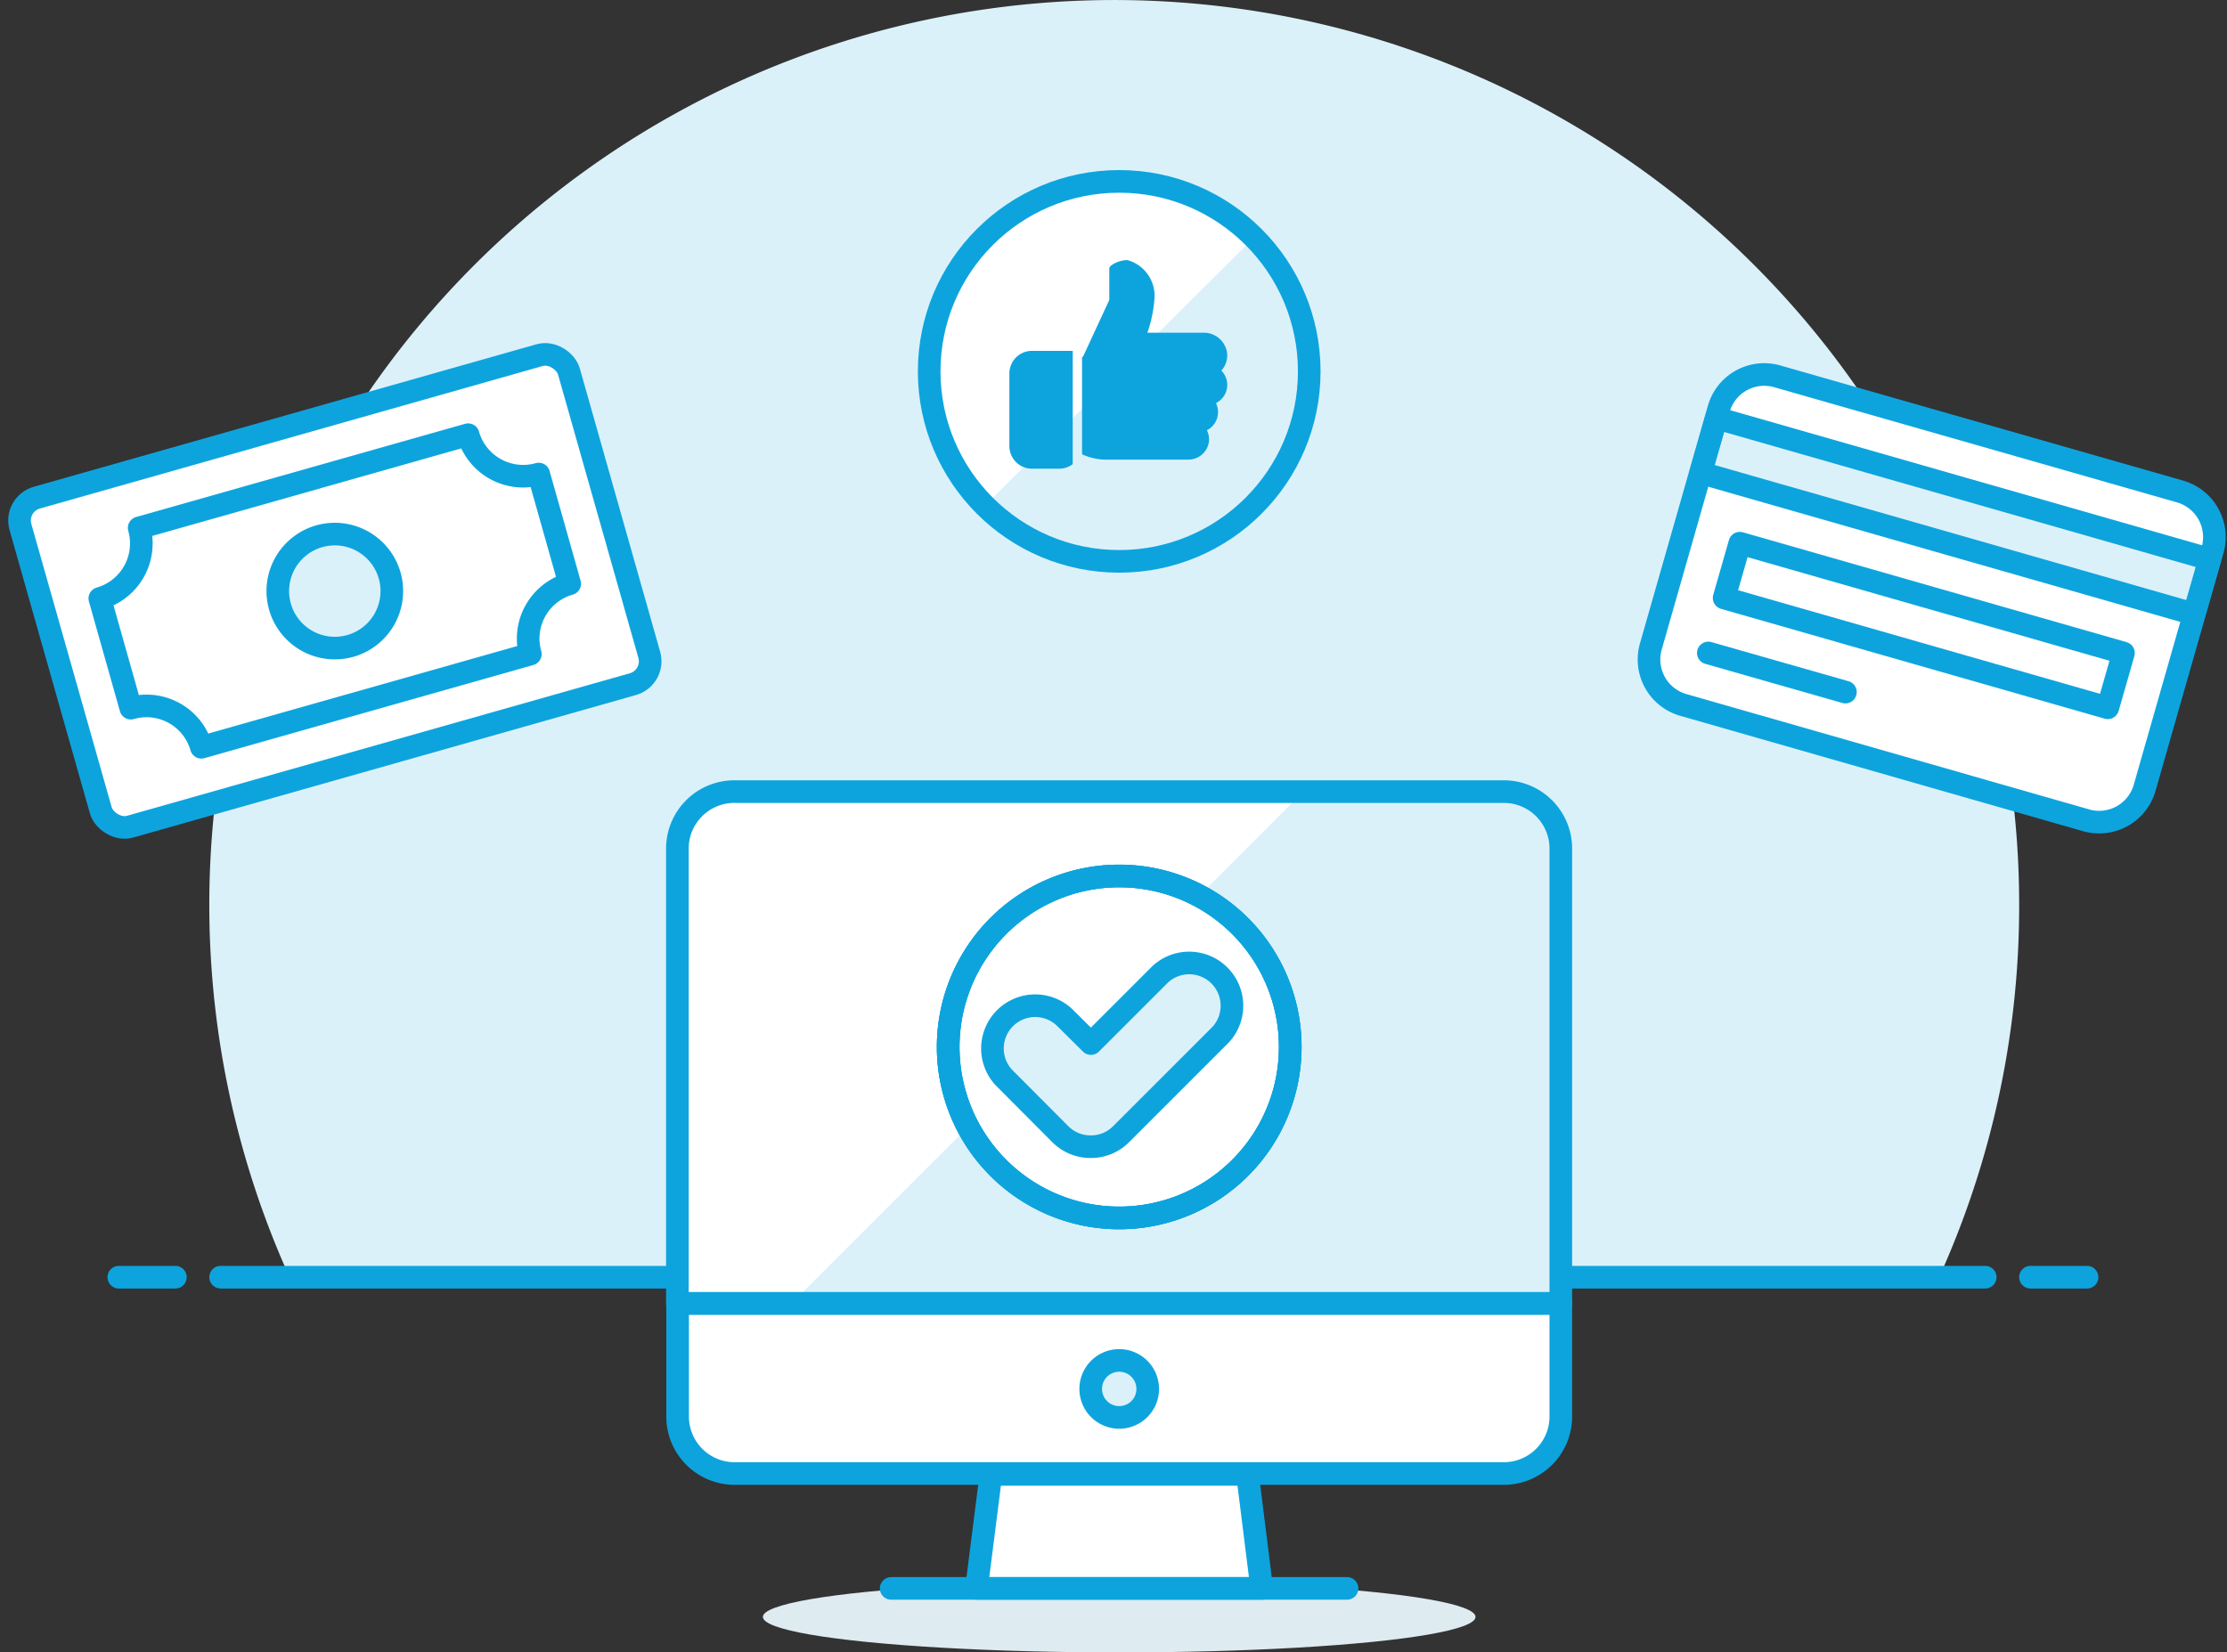 <svg xmlns="http://www.w3.org/2000/svg" width="98.439" height="73.06" viewBox="0 0 98.439 73.06">
  <rect x="0" y="0" width="98.439" height="73.06" fill="#333333" stroke="none"/>
  <g id="Group_1861" data-name="Group 1861" transform="translate(-1493.383 -1269)">
    <g id="Group_1856" data-name="Group 1856">
      <g id="Get-Work-Done" transform="translate(1492.745 1255.52)">
        <path id="Path_448" data-name="Path 448" d="M89.89,53.45A40,40,0,1,0,13.46,70H86.33a39.85,39.85,0,0,0,3.56-16.55Z" fill="#dbf1fa"/>
        <line id="Line_13" data-name="Line 13" x2="78" transform="translate(10.39 69.95)" fill="none" stroke="#0da4de" stroke-linecap="round" stroke-linejoin="round" stroke-width="1"/>
        <line id="Line_14" data-name="Line 14" x2="2.5" transform="translate(5.89 69.95)" fill="none" stroke="#0da4de" stroke-linecap="round" stroke-linejoin="round" stroke-width="1"/>
        <line id="Line_15" data-name="Line 15" x2="2.5" transform="translate(90.39 69.95)" fill="none" stroke="#0da4de" stroke-linecap="round" stroke-linejoin="round" stroke-width="1"/>
        <ellipse id="Ellipse_25" data-name="Ellipse 25" cx="15.75" cy="1.57" rx="15.75" ry="1.57" transform="translate(34.36 83.4)" fill="#deebf1"/>
        <path id="Path_449" data-name="Path 449" d="M69.63,71.11V51a2.52,2.52,0,0,0-2.52-2.52h-34A2.52,2.52,0,0,0,30.58,51V71.11Z" fill="#dbf1fa"/>
        <path id="Path_450" data-name="Path 450" d="M35.62,71.11,58.3,48.43H33.1A2.52,2.52,0,0,0,30.58,51V71.11Z" fill="#fff"/>
        <path id="Path_451" data-name="Path 451" d="M69.63,71.11v5a2.52,2.52,0,0,1-2.52,2.52h-34a2.52,2.52,0,0,1-2.52-2.52v-5Z" fill="#fff" stroke="#0da4de" stroke-linecap="round" stroke-linejoin="round" stroke-width="1"/>
        <path id="Path_452" data-name="Path 452" d="M51.37,74.89a1.26,1.26,0,1,1-1.26-1.26,1.26,1.26,0,0,1,1.26,1.26Z" fill="#dbf1fa" stroke="#0da4de" stroke-linecap="round" stroke-linejoin="round" stroke-width="1"/>
        <path id="Path_453" data-name="Path 453" d="M56.41,83.71H43.8l.64-5.04H55.78Z" fill="#fff" stroke="#0da4de" stroke-linecap="round" stroke-linejoin="round" stroke-width="1"/>
        <line id="Line_16" data-name="Line 16" x2="20.15" transform="translate(40.03 83.71)" fill="none" stroke="#0da4de" stroke-linecap="round" stroke-linejoin="round" stroke-width="1"/>
        <path id="Path_454" data-name="Path 454" d="M69.63,71.11V51a2.52,2.52,0,0,0-2.52-2.52h-34A2.52,2.52,0,0,0,30.58,51V71.11Z" fill="none" stroke="#0da4de" stroke-linecap="round" stroke-linejoin="round" stroke-width="1"/>
        <path id="Path_455" data-name="Path 455" d="M57.67,59.77a7.56,7.56,0,1,1-7.56-7.56A7.56,7.56,0,0,1,57.67,59.77Z" fill="#fff"/>
        <path id="Path_456" data-name="Path 456" d="M57.67,59.77a7.56,7.56,0,1,1-7.56-7.56A7.56,7.56,0,0,1,57.67,59.77Z" fill="none" stroke="#0da4de" stroke-linecap="round" stroke-linejoin="round" stroke-width="1"/>
        <path id="Path_457" data-name="Path 457" d="M48.85,64.18a1.88,1.88,0,0,1-1.34-.55L45,61.11a1.89,1.89,0,0,1,2.67-2.67l1.19,1.18,3.07-3.07a1.89,1.89,0,0,1,2.67,2.67l-4.41,4.41A1.87,1.87,0,0,1,48.85,64.18Z" fill="#dbf1fa"/>
        <path id="Path_458" data-name="Path 458" d="M48.85,64.18a1.88,1.88,0,0,1-1.34-.55L45,61.11a1.89,1.89,0,0,1,2.67-2.67l1.19,1.18,3.07-3.07a1.89,1.89,0,0,1,2.67,2.67l-4.41,4.41A1.87,1.87,0,0,1,48.85,64.18Z" fill="none" stroke="#0da4de" stroke-linecap="round" stroke-linejoin="round" stroke-width="1"/>
        <rect id="Rectangle_247" data-name="Rectangle 247" width="25.2" height="15.12" rx="1.05" transform="translate(1.255 35.77) rotate(-15.83)" fill="#fff"/>
        <path id="Path_459" data-name="Path 459" d="M25.82,39.29l-1.37-4.85a2.53,2.53,0,0,1-3.12-1.74L6.79,36.82a2.53,2.53,0,0,1-1.74,3.12l1.37,4.85a2.52,2.52,0,0,1,3.12,1.73L24.08,42.4A2.52,2.52,0,0,1,25.82,39.29Z" fill="#fff"/>
        <path id="Path_460" data-name="Path 460" d="M17.86,38.92a2.52,2.52,0,1,1-3.11-1.73,2.52,2.52,0,0,1,3.11,1.73Z" fill="#dbf1fa"/>
        <path id="Path_461" data-name="Path 461" d="M17.86,38.92a2.52,2.52,0,1,1-3.11-1.73,2.52,2.52,0,0,1,3.11,1.73Z" fill="none" stroke="#0da4de" stroke-linecap="round" stroke-linejoin="round" stroke-width="1"/>
        <path id="Path_462" data-name="Path 462" d="M25.82,39.29l-1.37-4.85a2.53,2.53,0,0,1-3.12-1.74L6.79,36.82a2.53,2.53,0,0,1-1.74,3.12l1.37,4.85a2.52,2.52,0,0,1,3.12,1.73L24.08,42.4A2.52,2.52,0,0,1,25.82,39.29Z" fill="none" stroke="#0da4de" stroke-linecap="round" stroke-linejoin="round" stroke-width="1"/>
        <rect id="Rectangle_248" data-name="Rectangle 248" width="25.2" height="15.12" rx="1.05" transform="translate(1.255 35.77) rotate(-15.83)" fill="none" stroke="#0da4de" stroke-linecap="round" stroke-linejoin="round" stroke-width="1"/>
        <path id="Path_463" data-name="Path 463" d="M92.82,49.74,75.05,44.65a2.09,2.09,0,0,1-1.44-2.59l3-10.5a2.09,2.09,0,0,1,2.59-1.44L97,35.21a2.1,2.1,0,0,1,1.44,2.59l-3,10.5a2.09,2.09,0,0,1-2.62,1.44Z" fill="#fff"/>
        <rect id="Rectangle_249" data-name="Rectangle 249" width="22.68" height="2.52" transform="translate(76.508 31.962) rotate(15.98)" fill="#dbf1fa"/>
        <line id="Line_17" data-name="Line 17" x2="6.06" y2="1.73" transform="translate(76.15 42.35)" fill="none" stroke="#0da4de" stroke-linecap="round" stroke-linejoin="round" stroke-width="1"/>
        <rect id="Rectangle_250" data-name="Rectangle 250" width="17.64" height="2.52" transform="translate(77.542 37.496) rotate(15.98)" fill="#fff"/>
        <path id="Path_464" data-name="Path 464" d="M92.82,49.74,75.05,44.65a2.09,2.09,0,0,1-1.44-2.59l3-10.5a2.09,2.09,0,0,1,2.59-1.44L97,35.21a2.1,2.1,0,0,1,1.44,2.59l-3,10.5a2.09,2.09,0,0,1-2.62,1.44Z" fill="none" stroke="#0da4de" stroke-linecap="round" stroke-linejoin="round" stroke-width="1"/>
        <rect id="Rectangle_251" data-name="Rectangle 251" width="22.68" height="2.52" transform="translate(76.508 31.962) rotate(15.98)" fill="none" stroke="#0da4de" stroke-linecap="round" stroke-linejoin="round" stroke-width="1"/>
        <rect id="Rectangle_252" data-name="Rectangle 252" width="17.64" height="2.52" transform="translate(77.542 37.496) rotate(15.98)" fill="none" stroke="#0da4de" stroke-linecap="round" stroke-linejoin="round" stroke-width="1"/>
        <path id="Path_469" data-name="Path 469" d="M8.4,0A8.4,8.4,0,1,1,0,8.4,8.4,8.4,0,0,1,8.4,0Z" transform="translate(41.71 21.5)" fill="#dbf1fa"/>
        <path id="Path_465" data-name="Path 465" d="M50.11,21.5a8.4,8.4,0,0,0-5.94,14.34L56.05,24A8.41,8.41,0,0,0,50.11,21.5Z" fill="#fff"/>
        <circle id="Ellipse_27" data-name="Ellipse 27" cx="8.4" cy="8.4" r="8.4" transform="translate(41.71 21.5)" fill="none" stroke="#0da4de" stroke-miterlimit="10" stroke-width="1"/>
      </g>
      <path id="Path_472" data-name="Path 472" d="M57.67,59.77a7.56,7.56,0,1,1-7.56-7.56A7.56,7.56,0,0,1,57.67,59.77Z" transform="translate(1492.745 1255.52)" fill="none" stroke="#0da4de" stroke-linecap="round" stroke-linejoin="round" stroke-width="1"/>
      <path id="Path_473" data-name="Path 473" d="M57.67,59.77a7.56,7.56,0,1,1-7.56-7.56A7.56,7.56,0,0,1,57.67,59.77Z" transform="translate(1492.745 1255.52)" fill="none" stroke="#0da4de" stroke-linecap="round" stroke-linejoin="round" stroke-width="1"/>
    </g>
    <g id="like_1_" data-name="like (1)" transform="translate(1538 1269.833)">
      <g id="Group_1858" data-name="Group 1858" transform="translate(0 14.68)">
        <g id="Group_1857" data-name="Group 1857">
          <path id="Path_530" data-name="Path 530" d="M1,224a1,1,0,0,0-1,1v3.21a1,1,0,0,0,1,1h1.2a1,1,0,0,0,.6-.2V224Z" transform="translate(0 -224)" fill="#0da4de"/>
        </g>
      </g>
      <g id="Group_1860" data-name="Group 1860" transform="translate(3.21 10.667)">
        <g id="Group_1859" data-name="Group 1859">
          <path id="Path_531" data-name="Path 531" d="M177.087,16.185a.89.89,0,0,0-.261-.632,1,1,0,0,0,.257-.766,1.037,1.037,0,0,0-1.047-.91h-2.479a5.77,5.77,0,0,0,.319-1.605,1.64,1.64,0,0,0-1.2-1.605,1.262,1.262,0,0,0-.728.244.2.2,0,0,0-.075.157v1.361l-1.156,2.5-.048.024v4.3a2.629,2.629,0,0,0,1,.237h3.683a.923.923,0,0,0,.909-.7.9.9,0,0,0-.073-.6.9.9,0,0,0,.4-1.2A.9.9,0,0,0,177.087,16.185Z" transform="translate(-170.667 -10.667)" fill="#0da4de"/>
        </g>
      </g>
    </g>
  </g>
</svg>
